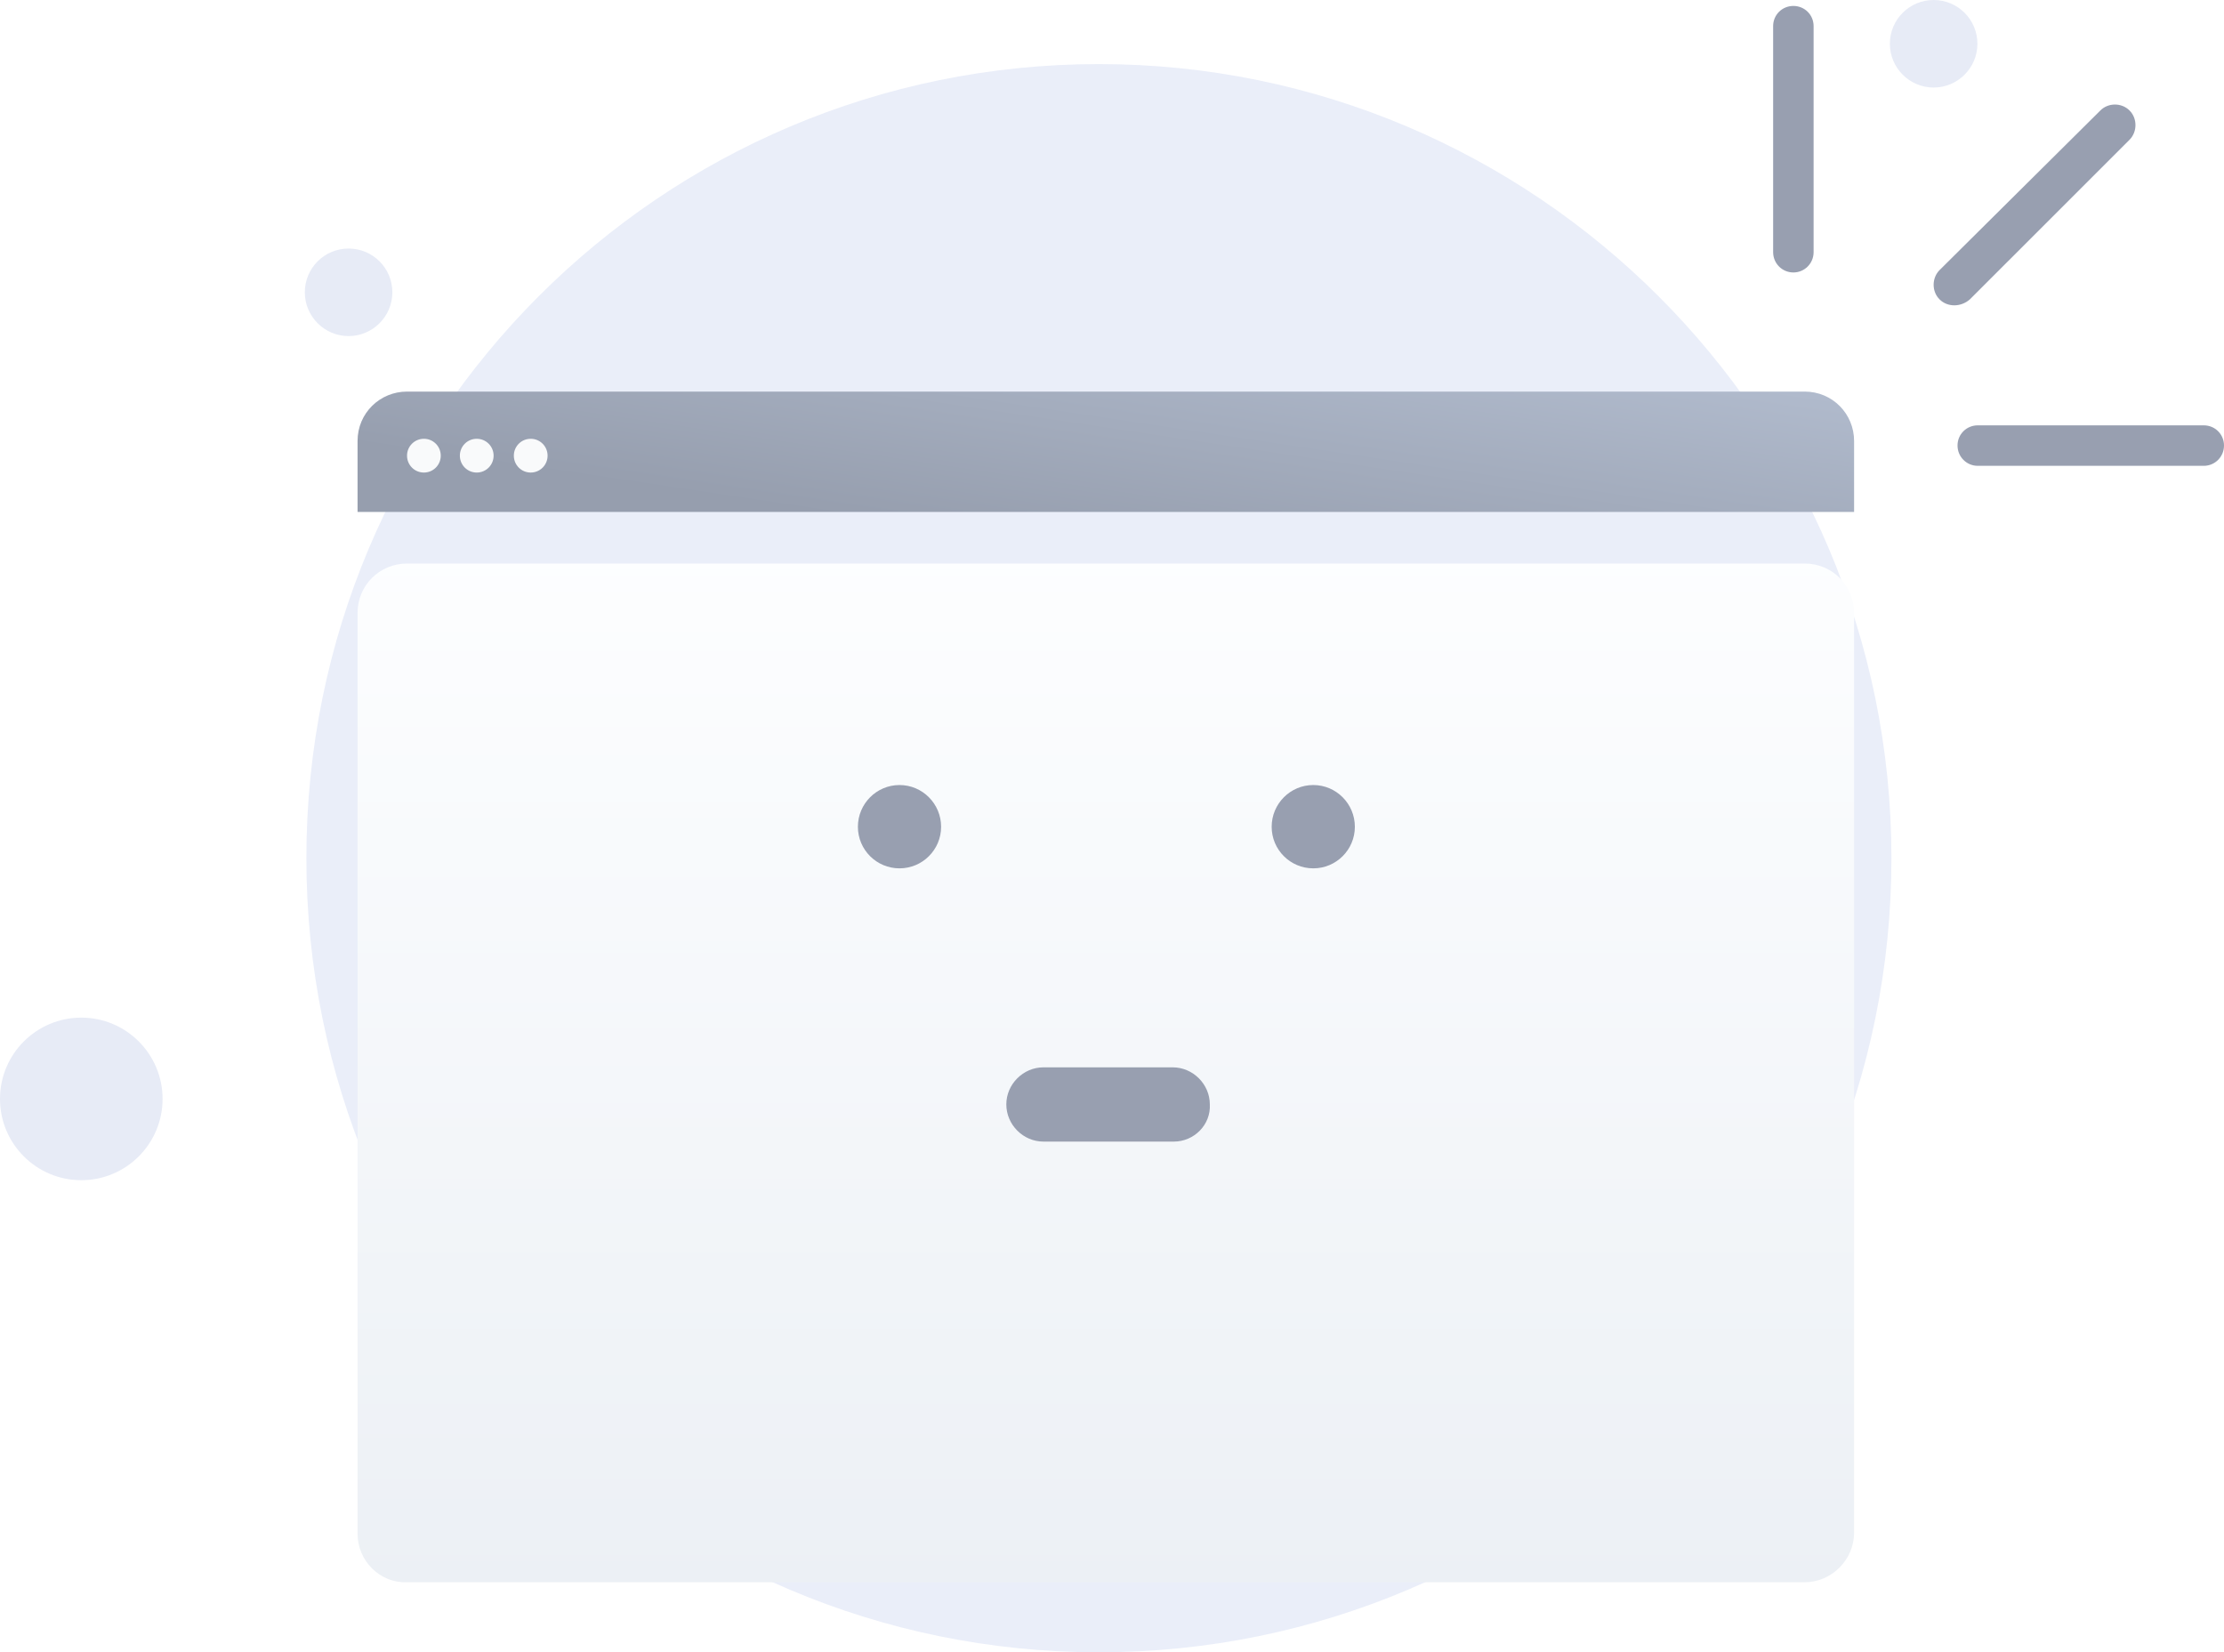 <svg xmlns="http://www.w3.org/2000/svg" xmlns:xlink="http://www.w3.org/1999/xlink" fill="none" version="1.1" width="142.275" height="105.7" viewBox="0 0 142.275 105.7"><defs><filter id="master_svg_0" filterUnits="userSpaceOnUse" color-interpolation-filters="sRGB" x="0.874" y="14.05" width="139.737" height="109.172"><feFlood flood-opacity="0" result="BackgroundImageFix"/><feColorMatrix in="SourceAlpha" type="matrix" values="0 0 0 0 0 0 0 0 0 0 0 0 0 0 0 0 0 0 127 0"/><feOffset dy="11" dx="0"/><feGaussianBlur stdDeviation="11"/><feColorMatrix type="matrix" values="0 0 0 0 0.396 0 0 0 0 0.478 0 0 0 0 0.576 0 0 0 0.27 0"/><feBlend mode="normal" in2="BackgroundImageFix" result="effect1_dropShadow"/><feBlend mode="normal" in="SourceGraphic" in2="effect1_dropShadow" result="shape"/></filter><linearGradient x1="0.5" y1="-0.023" x2="0.5" y2="1.011" id="master_svg_1"><stop offset="0%" stop-color="#FDFEFF" stop-opacity="1"/><stop offset="99.64%" stop-color="#ECF0F5" stop-opacity="1"/></linearGradient><linearGradient x1="0.96" y1="0" x2="0.032" y2="0.5" id="master_svg_2"><stop offset="0%" stop-color="#B0BACC" stop-opacity="1"/><stop offset="100%" stop-color="#969EAE" stop-opacity="1"/></linearGradient></defs><g style="mix-blend-mode:passthrough"><g><g style="mix-blend-mode:passthrough"><path d="M70.3,105.7C98.3,105.7,121,83,121,54.9C121,26.8,98.2,4.1,70.3,4.1C42.3,4.1,19.6,26.8,19.6,54.9C19.6,83,42.3,105.7,70.3,105.7Z" fill="#EAEEF9" fill-opacity="1"/></g><g style="mix-blend-mode:passthrough"><path d="M123.7,5.6C125.246,5.6,126.5,4.34,126.5,2.8C126.5,1.25,125.246,0,123.7,0C122.153,0,120.9,1.25,120.9,2.8C120.9,4.34,122.153,5.6,123.7,5.6Z" fill="#E7EBF6" fill-opacity="1"/></g><g style="mix-blend-mode:passthrough"><path d="M22.3,21.5C23.846,21.5,25.1,20.24,25.1,18.7C25.1,17.15,23.846,15.9,22.3,15.9C20.753,15.9,19.5,17.15,19.5,18.7C19.5,20.24,20.753,21.5,22.3,21.5Z" fill="#E7EBF6" fill-opacity="1"/></g><g style="mix-blend-mode:passthrough"><path d="M5.2,75.5C8.072,75.5,10.4,73.17,10.4,70.3C10.4,67.43,8.072,65.1,5.2,65.1C2.328,65.1,0,67.43,0,70.3C0,73.17,2.328,75.5,5.2,75.5Z" fill="#E7EBF6" fill-opacity="1"/></g><g filter="url(#master_svg_0)" style="mix-blend-mode:passthrough"><path d="M118.611,28.21L118.611,87.05C118.611,88.78,117.172,90.22,115.446,90.22L26.039,90.22C24.312,90.29,22.874,88.85,22.874,87.12L22.874,28.21C22.874,26.42,24.312,25.05,26.039,25.05L115.446,25.05C117.244,25.05,118.611,26.49,118.611,28.21Z" fill="url(#master_svg_1)" fill-opacity="1"/></g><g style="mix-blend-mode:passthrough"><path d="M118.611,28.21L118.611,32.75L22.874,32.75L22.874,28.21C22.874,26.42,24.312,25.05,26.039,25.05L115.446,25.05C117.244,25.05,118.611,26.49,118.611,28.21Z" fill="url(#master_svg_2)" fill-opacity="1"/></g><g style="mix-blend-mode:passthrough"><path d="M57.543,55.55C59.013,55.55,60.205,54.36,60.205,52.89C60.205,51.42,59.013,50.22,57.543,50.22C56.074,50.22,54.882,51.42,54.882,52.89C54.882,54.36,56.074,55.55,57.543,55.55Z" fill="#989FB0" fill-opacity="1"/></g><g style="mix-blend-mode:passthrough"><path d="M84.013,55.55C85.483,55.55,86.674,54.36,86.674,52.89C86.674,51.42,85.483,50.22,84.013,50.22C82.543,50.22,81.352,51.42,81.352,52.89C81.352,54.36,82.543,55.55,84.013,55.55Z" fill="#989FB0" fill-opacity="1"/></g><g style="mix-blend-mode:passthrough"><path d="M75.094,73.03L66.75,73.03C65.456,73.03,64.377,71.95,64.377,70.65C64.377,69.36,65.456,68.28,66.75,68.28L75.022,68.28C76.317,68.28,77.396,69.36,77.396,70.65C77.468,71.95,76.389,73.03,75.094,73.03Z" fill="#989FB0" fill-opacity="1"/></g><g style="mix-blend-mode:passthrough"><path d="M27.118,30.23C27.713,30.23,28.196,29.75,28.196,29.15C28.196,28.55,27.713,28.07,27.118,28.07C26.522,28.07,26.039,28.55,26.039,29.15C26.039,29.75,26.522,30.23,27.118,30.23Z" fill="#F9FAFB" fill-opacity="1"/></g><g style="mix-blend-mode:passthrough"><path d="M30.498,30.23C31.094,30.23,31.577,29.75,31.577,29.15C31.577,28.55,31.094,28.07,30.498,28.07C29.902,28.07,29.419,28.55,29.419,29.15C29.419,29.75,29.902,30.23,30.498,30.23Z" fill="#F9FAFB" fill-opacity="1"/></g><g style="mix-blend-mode:passthrough"><path d="M33.951,30.23C34.547,30.23,35.03,29.75,35.03,29.15C35.03,28.55,34.547,28.07,33.951,28.07C33.355,28.07,32.872,28.55,32.872,29.15C32.872,29.75,33.355,30.23,33.951,30.23Z" fill="#F9FAFB" fill-opacity="1"/></g><g style="mix-blend-mode:passthrough"><path d="M114.727,17.43C114.007,17.43,113.432,16.85,113.432,16.13L113.432,1.67C113.432,0.95,114.007,0.38,114.727,0.38C115.446,0.38,116.021,0.95,116.021,1.67L116.021,16.13C116.021,16.85,115.446,17.43,114.727,17.43Z" fill="#989FB0" fill-opacity="1"/></g><g style="mix-blend-mode:passthrough"><path d="M125.228,28.5C125.228,27.78,125.804,27.21,126.523,27.21L140.981,27.21C141.7,27.21,142.275,27.78,142.275,28.5C142.275,29.22,141.7,29.8,140.981,29.8L126.523,29.8C125.804,29.8,125.228,29.22,125.228,28.5Z" fill="#989FB0" fill-opacity="1"/></g><g style="mix-blend-mode:passthrough"><path d="M124.077,19.15C123.574,18.65,123.574,17.79,124.077,17.28L134.363,7.07C134.867,6.56,135.73,6.56,136.233,7.07C136.737,7.57,136.737,8.43,136.233,8.94L126.019,19.15C125.444,19.66,124.581,19.66,124.077,19.15Z" fill="#989FB0" fill-opacity="1"/></g></g></g></svg>